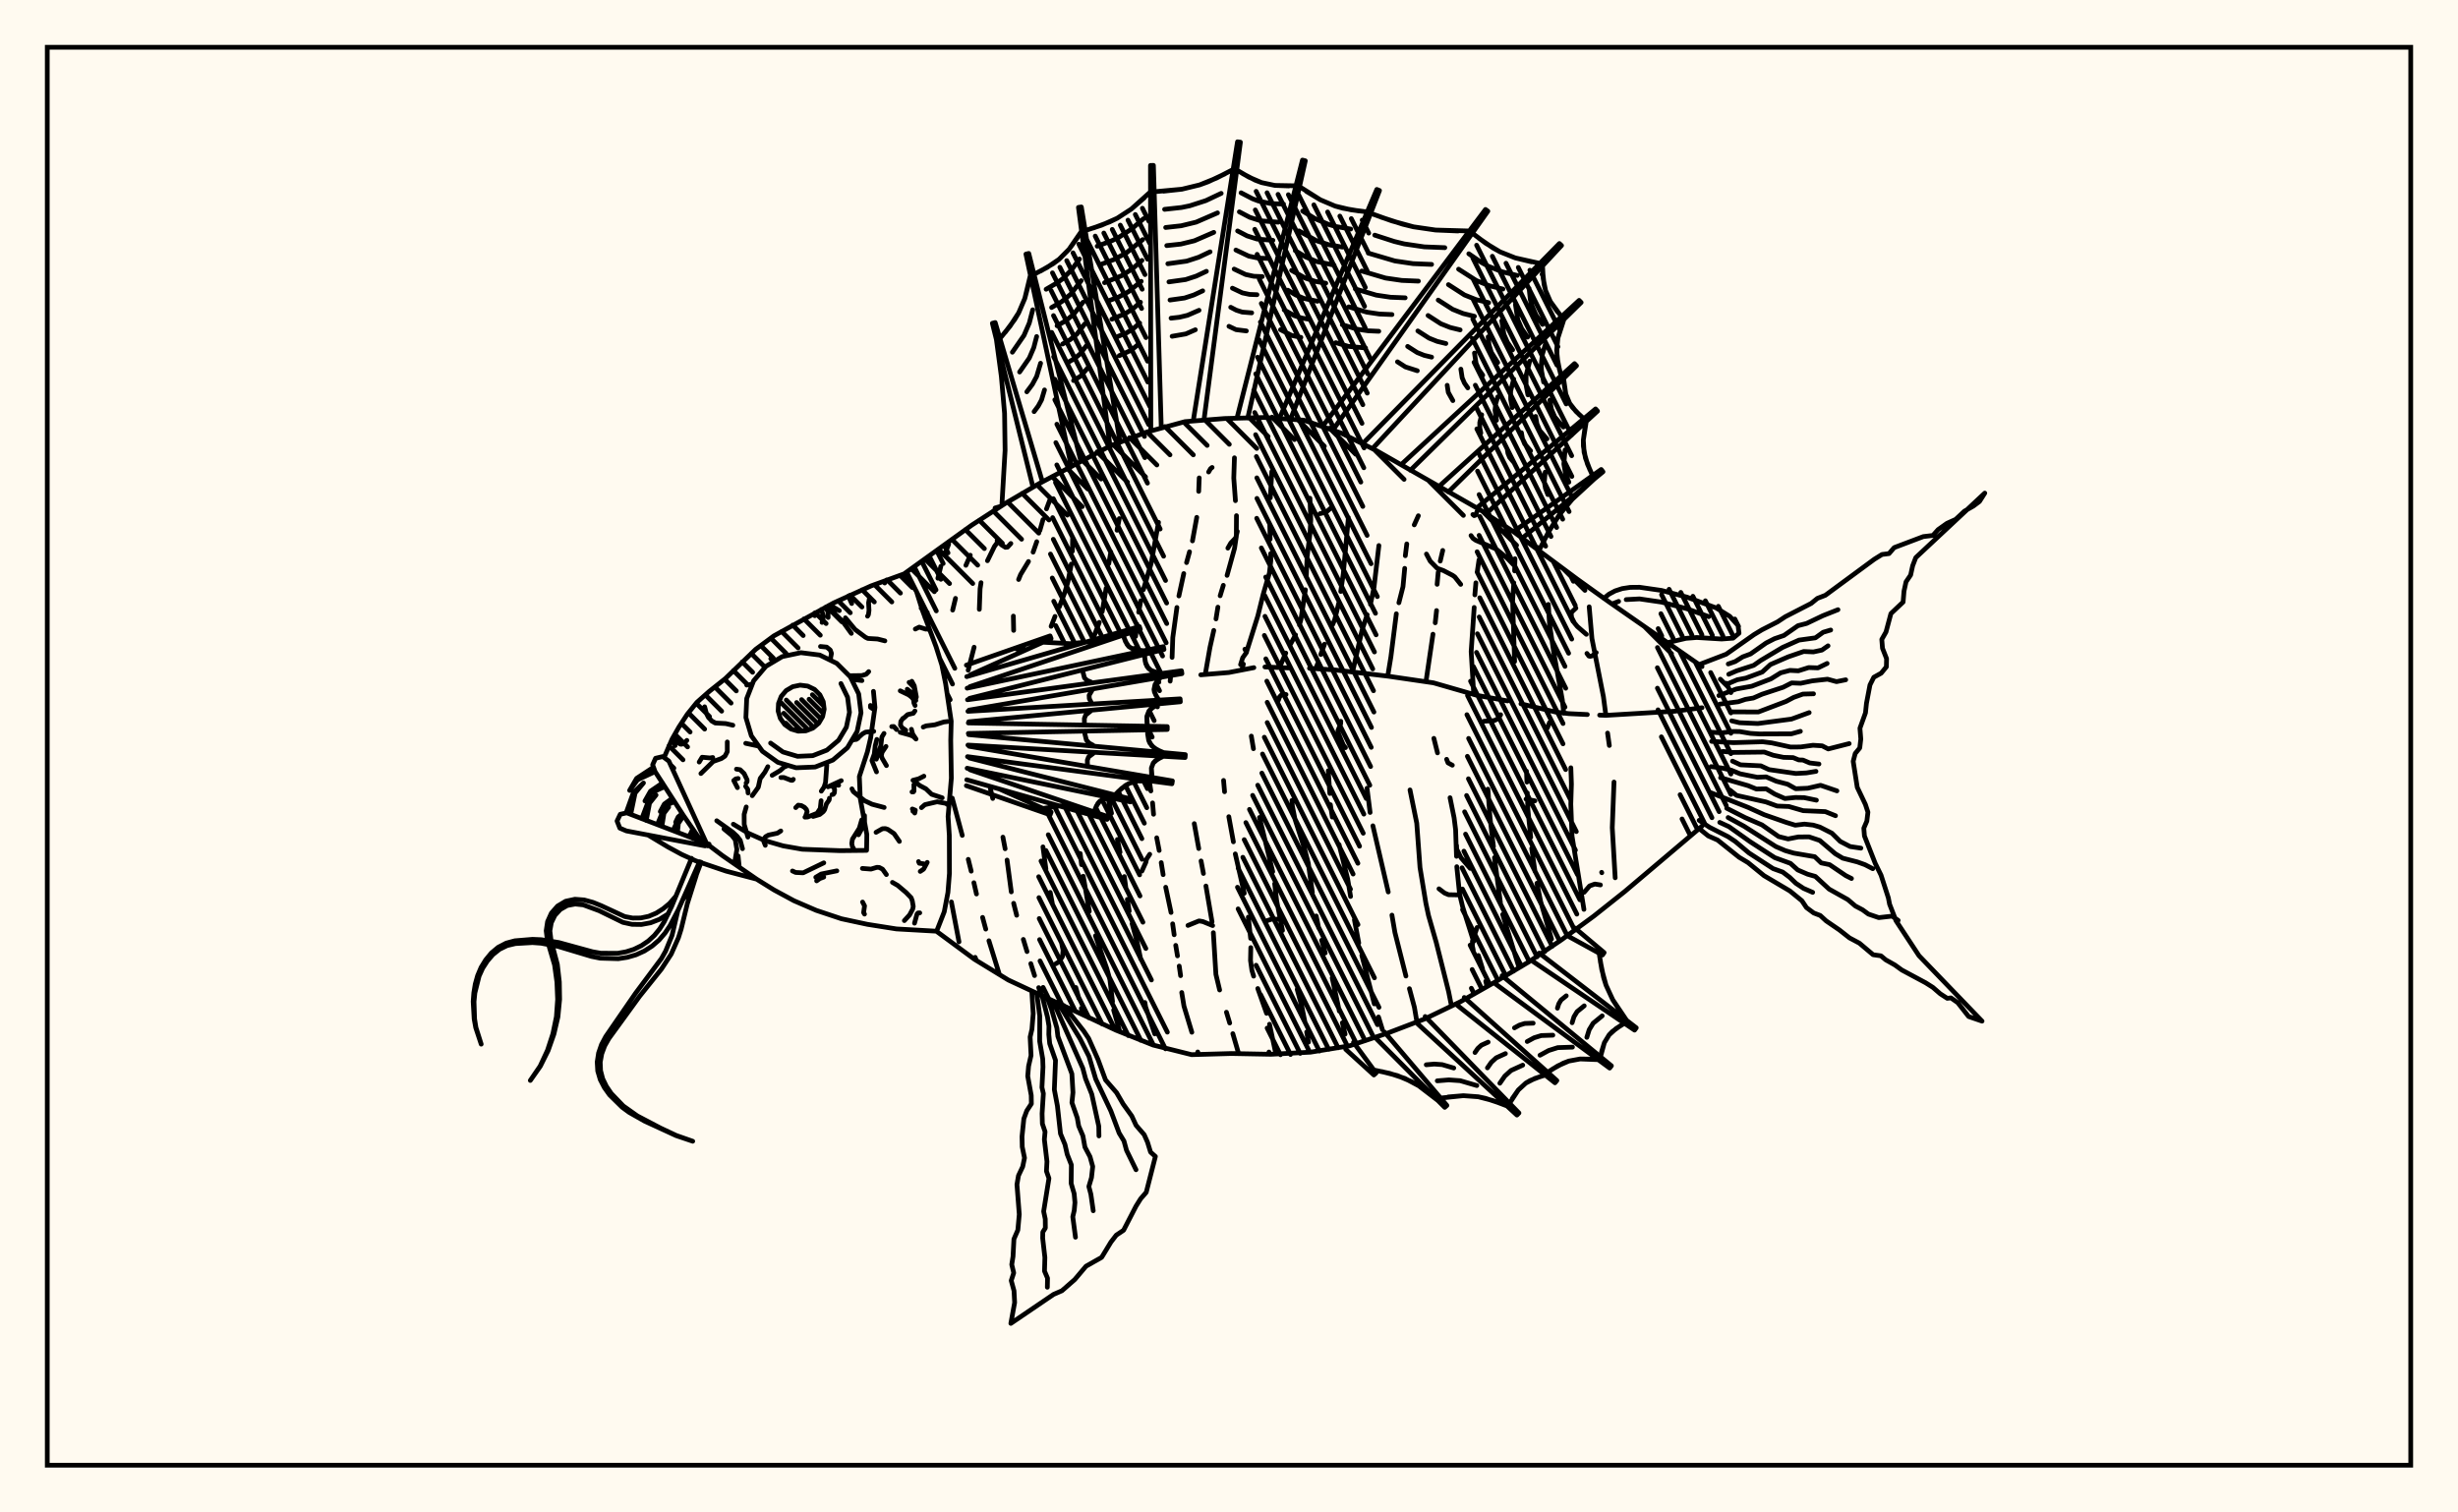 <svg xmlns="http://www.w3.org/2000/svg" width="520" height="320"><rect x="0" y="0" width="520" height="320" fill="floralwhite"/><rect x="10" y="10" width="500" height="300" stroke="black" stroke-width="1" fill="none"/><path stroke="black" stroke-width="1" fill="none" stroke-linecap="round" stroke-linejoin="round" d="
M 191.4 121.32 205.61 111.09 212.66 106.52 219.9 102.28 234.74 94.42 242.58 91.42 250.68 89.21 259.05 88.55 267.45 88.33 275.82 88.9 283.76 91.64 291.27 95.39 313.14 107.88 320.17 112.48 333.64 122.51 340.46 127.4 360.07 141.04 
M 360.07 174.79 343.73 188.62 337.16 193.84 330.39 198.81 323.43 203.51 316.22 207.81 308.92 211.96 301.36 215.6 293.51 218.6 285.55 221.26 277.26 222.61 268.88 223.06 260.49 222.9 252.09 223.14 243.95 221.11 236.15 217.99 213.32 207.35 206.16 202.97 198.15 197.06 
M 244.64 144.36 245.17 144.34 
M 254.03 142.78 259.95 142.29 265.26 141.26 
M 267.6 141.11 272.58 141.32 
M 277.03 141.39 282.56 141.76 293.68 143.07 303.25 144.47 312.42 147.11 318.94 148.3 
M 321.76 148.91 329.22 150.68 331.9 150.99 335.81 151.18 
M 338.41 151.3 339.72 151.35 354.33 150.48 360.07 149.74 
M 200.69 115.15 199.81 117.43 
M 199.04 119.82 198.41 122.35 
M 196.17 129.57 195.68 130.67 
M 201.27 190.83 202.88 199.27 
M 205.27 117.47 204.34 119.61 
M 202.14 126.6 201.54 129.08 
M 201.45 168.86 203.57 176.75 
M 204.84 181.82 205.46 184.32 
M 206.03 186.76 206.58 189.15 
M 207.87 194.1 208.54 196.58 
M 209.21 199.04 211.43 206.19 
M 211.02 114.74 210.38 115.61 208.9 118.64 
M 207.54 123.28 207.34 124.57 207.18 128.92 
M 206.08 136.93 204.82 141.8 
M 209.53 166.93 210.02 168.94 
M 212.17 177.12 212.64 179.58 
M 213.05 181.97 213.94 188.7 
M 214.44 191.12 215.08 193.65 
M 216.49 198.76 217.27 201.33 
M 218.07 203.88 218.87 206.41 
M 219.74 208.96 220.38 210.72 
M 222.21 105.48 221.39 107.67 
M 220.65 109.94 219.98 112.27 
M 219.33 114.61 218.56 116.82 
M 217.58 118.8 215.91 121.56 215.49 122.61 
M 214.38 130.35 214.44 133.38 
M 220.64 179.18 221.27 183.88 
M 222.18 188.81 222.65 191.27 
M 227.59 208.93 228.23 211.21 
M 228.76 213.33 229.07 214.7 
M 226.92 113.74 226.87 116.63 
M 226.64 119.34 225.94 123.02 225.29 125.27 224.1 128.42 
M 223.19 130.42 222.37 132.52 
M 228.52 180.58 228.81 182.95 
M 229.17 185.39 230.45 192.81 
M 231.75 197.99 234.15 204.93 234.81 207.3 235.36 211.92 
M 235.6 213.72 236.9 218.29 
M 236.79 109.72 236.31 112.19 
M 235 116.76 234.57 119.25 
M 234 124.47 233.18 129.41 
M 232.56 131.68 231.36 134.82 230.88 135.67 
M 234.51 169.27 235.15 172.07 
M 236.39 177.61 236.95 180.31 
M 237.86 185.46 238.18 187.88 
M 238.49 190.29 238.89 192.77 
M 239.5 195.41 240.58 199.41 241.31 202.9 
M 242.2 212.1 242.36 213.04 244.29 218.75 
M 245.09 110.51 243.53 119.21 241.88 124.78 
M 241.33 127.11 240.89 129.53 
M 240.52 132.04 240.24 134.64 
M 239.89 137.19 239.85 137.42 
M 243.15 165.23 243.47 167.35 
M 243.83 169.88 244.04 172.28 
M 244.71 177.26 245.23 179.94 
M 245.66 182.51 246.07 185.06 
M 246.61 187.72 247.74 193.06 
M 248.08 195.46 248.4 197.77 
M 248.73 200.02 249.1 202.24 
M 249.47 204.4 249.76 206.43 
M 250 209.99 250.47 212.86 252.14 218.4 
M 253.39 222.57 253.56 223.1 
M 253.7 101.11 253.59 103.96 
M 253.18 109.46 252.27 114.44 
M 251.65 116.75 251.02 119.03 
M 250.43 121.35 249.4 126.09 
M 248.98 128.53 248.11 134.88 247.96 139.09 
M 247.74 142.32 247.55 144.12 
M 252.65 174.26 253.6 179.53 
M 254.09 182.16 254.59 184.81 
M 255.12 187.46 256.41 195.04 
M 256.69 197.33 257.23 206.15 258.02 209.46 
M 259.46 214.16 260.15 216.45 
M 260.81 218.7 262.04 222.93 
M 261.15 96.86 261.01 101.15 261.36 105.93 
M 261.58 109.1 261.55 113.48 261.17 116.02 259.59 121.74 
M 258.8 123.84 258.13 126.05 
M 257.65 128.46 257.25 130.95 
M 256.78 133.38 255.98 136.95 254.98 142.65 
M 258.85 165.12 259.06 167.51 
M 259.96 172.79 260.93 178.11 
M 261.33 180.67 263.23 189 
M 264.08 194.04 264.58 198.54 
M 264.61 200.49 264.55 203.21 264.84 205.29 265.21 206.53 
M 266.09 209.15 267.95 214.4 
M 268.57 216.7 269.92 223.01 
M 269.06 99.77 268.74 105.33 
M 268.63 111.08 268.7 114.09 
M 268.82 117.12 268.85 118.61 268.55 121.22 267.24 125.71 266.09 130.35 263.64 138.14 
M 263.04 140.5 262.74 141.69 
M 264.72 155.74 265.17 158.41 
M 266.45 172.95 269.25 184.42 
M 269.66 186.97 270.08 190.56 271.32 196.87 
M 274.43 209.33 275.41 212.97 276.06 216.24 
M 276.43 218.35 276.82 220.49 
M 277.12 105.41 277.3 109.95 277.15 112.71 276.52 117.9 276.35 122.08 
M 276.16 124.78 275.22 131.08 274.9 132.23 
M 274.08 134.33 273.04 136.24 
M 272.01 138.17 270.72 141.15 
M 273.32 169.35 273.41 170.54 273.95 173.3 276.03 179.75 276.78 182.66 277.64 188.84 
M 278.45 193.8 278.97 196.33 
M 279.6 198.93 280.36 201.63 
M 281.83 206.89 283.34 213.93 
M 283.98 216.4 284.56 218.8 
M 285.26 109.5 284.18 121.37 283.64 125.14 
M 283.22 127.6 282.36 131.09 281.94 132.13 
M 280.21 136.29 279.42 138.47 
M 278.73 140.48 278.41 141.38 
M 281 163.07 281.33 167.89 
M 281.45 170.25 281.86 172.88 
M 283.29 178.7 285.09 185.89 285.72 189.67 
M 286.53 194.6 287.45 199.51 
M 288.1 202.12 290.74 212.4 
M 291.63 215.17 292.46 217.87 
M 291.71 115.42 290.67 124.32 289.92 127.87 
M 289.23 130.06 288.14 133.35 286.14 142.21 
M 289.2 166.77 289.85 171.9 
M 290.44 174.72 293.69 188.72 
M 294.47 193.62 295.1 197.29 297.43 206.51 
M 298.17 209.18 299.22 213.1 299.75 216.22 
M 300.06 109.12 299.19 111.05 
M 297.61 115.08 297.3 117.58 
M 297.17 120.25 296.81 124.12 295.94 127.53 
M 295.4 129.86 294.25 138.97 293.58 143.06 
M 298.29 167.13 299.72 174.17 300.41 183.58 301.65 191.1 302.21 193.71 303.83 199.35 306.46 209.81 307.07 212.86 
M 305.22 116.46 304.69 118.71 
M 304.26 121.08 304.03 123.63 
M 303.91 129.18 303.63 131.77 
M 303.15 134.18 301.67 144.23 
M 303.34 156.22 304.11 159.29 
M 306.76 168.78 307.62 173.01 307.94 175.55 308.13 181.18 
M 308.19 183.37 308.78 189.18 309.43 191.87 311.75 199.19 
M 312.76 202.16 313.64 204.99 
M 314.32 207.6 314.59 208.74 
M 312.89 118.46 312.54 120.86 
M 312.23 123.31 312.01 125.86 
M 311.87 128.52 311.23 137.86 311.78 146.94 
M 314.77 166.96 315.21 172.95 315.94 179.1 
M 316.16 181.45 317.42 190.98 
M 317.9 193.48 321.28 204.47 
M 320.5 118.21 320.42 120.79 
M 320.25 123.3 320 127.11 320.42 139.97 
M 322.93 163.15 323.03 165.47 
M 323.11 167.76 323.22 171.16 323.83 177.16 
M 324.04 179.5 324.73 184.38 
M 325.14 186.87 325.93 190.74 328.23 198.68 
M 327.56 127.88 327.81 132.05 328.74 138.26 330.51 148.04 330.82 150.91 
M 332.32 162.44 332.44 165.89 332.31 170.14 332.57 176.9 335.09 192.4 
M 336.2 128.39 336.78 135.1 339.21 147.4 339.73 151.35 
M 340.09 155.1 340.46 157.73 
M 341.45 165.46 341.08 175.11 341.7 185.72 
M 311.59 108.86 311.87 109.1 312.19 108.98 312.46 108.24 
M 304.42 188.05 305.61 188.95 306.45 189.3 308.46 189.34 
M 327.33 154.06 327.82 152.85 
M 270.45 148.16 270.71 147.42 271.11 147.01 271.51 146.85 272.07 146.94 
M 309.02 123.64 307.77 122.06 307.31 121.73 305.37 120.72 304.05 120.24 302.57 118.73 301.77 117.22 
M 311.67 201.01 311.49 200.16 311.5 199.11 312.49 196.23 
M 284.64 158.19 284.17 157.61 283.07 154.95 283.05 154.56 283.62 153.16 283.65 152.61 
M 338.83 184.56 338.87 184.65 
M 261.76 112.42 261.43 113.79 260.38 114.89 259.76 115.97 
M 270.24 194.48 269.05 194.47 268.03 194.8 
M 255.69 99.86 256.09 99.17 256.43 98.9 
M 256.54 195.83 254.49 194.99 253.67 194.84 251.32 195.8 
M 281.44 107.58 280.58 108.34 279.25 108.68 
M 206.55 203.21 206.3 202.55 
M 263.36 137.35 263.71 138.02 262.9 139.16 262.45 140.62 
M 243.23 180.74 242.55 181.79 242.41 182.45 241.57 184.31 
M 311.03 183.73 309.08 181.47 308.17 179.64 308.14 178.87 
M 307.25 161.9 306.33 161.4 306.04 160.65 
M 333.39 128.67 332.55 129.46 332.39 129.83 332.48 130.63 333.09 131.83 333.7 132.56 335.6 134.21 
M 338.58 187.23 337.39 187.04 336.29 187.44 335.13 188.79 
M 216.73 137.34 216.16 137.38 215.51 137.19 215.05 137.31 
M 322.84 169.08 324.72 169.44 
M 223.36 203.91 224.05 203.48 224.78 202.37 224.9 201.05 224.56 199.43 
M 313.94 152.6 316.1 152.46 316.96 152.04 317.47 151.21 
M 337.69 138.07 336.85 138.75 336.41 138.87 336.12 138.8 335.72 138.25 
M 320.23 119.53 318.71 117.97 316.5 116.15 312.22 114.32 311.62 113.91 311.2 113.31 
M 210.95 114.37 211.89 115.29 212.7 115.8 213.15 115.76 213.85 114.99 
M 210.51 107.48 211.57 107.17 
M 218.46 102.77 209.94 68.4 210.54 68.24 220.53 101.95 
M 226.56 98.31 217.04 53.76 217.64 53.62 228.64 97.5 
M 234.79 94.07 228.15 43.88 228.76 43.79 236.93 93.44 
M 243.46 90.79 243.39 35 244.01 34.99 245.67 90.45 
M 252.5 88.66 261.8 30 262.41 30.08 254.72 88.76 
M 261.75 88.22 275.54 33.87 276.14 34.02 263.97 88.46 
M 271.03 87.69 291.27 40.08 291.84 40.31 273.15 88.34 
M 280.09 89.81 314.26 44.32 314.76 44.68 282.03 90.91 
M 288.54 93.61 329.9 51.52 330.35 51.94 290.36 94.91 
M 296.62 98.12 334.07 63.55 334.5 63.99 298.37 99.51 
M 304.63 102.73 333.1 76.93 333.52 77.38 306.4 104.09 
M 312.7 107.24 337.55 86.52 337.96 86.98 314.4 108.69 
M 320.44 112.31 338.74 99.33 339.12 99.82 322.03 113.87 
M 325.2 115.8 325.85 116.7 
M 211.95 106.94 212.63 95.28 212.52 87.45 211.84 79.64 210.79 71.84 
M 211.54 71.63 213.69 68.99 215.5 66.19 216.8 63.15 217.99 58.21 
M 218.75 58.04 221.51 56.59 224.04 54.87 226.17 52.73 228.81 48.9 
M 229.58 48.78 233.06 47.64 236.34 46.18 239.34 44.23 243.4 40.58 
M 244.17 40.57 250.03 40.03 253.78 39.12 257.37 37.67 260.87 35.86 
M 261.64 35.97 264.22 37.48 266.89 38.63 269.71 39.23 274.16 39.31 
M 274.92 39.49 279.32 42.27 282.45 43.6 285.78 44.39 289.24 44.84 
M 289.96 45.13 294.46 46.74 299.03 47.99 303.7 48.67 310.84 48.87 
M 311.47 49.32 314.32 51.47 317.33 53.28 320.57 54.57 325.77 55.73 
M 326.33 56.26 326.47 58.93 326.97 61.46 327.99 63.8 330.33 67.01 
M 330.86 67.57 329.59 71.49 329.31 74.14 329.59 76.82 330.25 79.51 
M 330.78 80.08 331.26 83.39 332.08 85.35 333.41 87.05 335.07 88.59 
M 335.58 89.17 334.96 93.11 335.12 95.68 335.83 98.17 336.91 100.62 
M 337.38 101.24 332.62 105.63 329.89 108.91 327.61 112.53 325.62 116.39 
M 212.64 70.32 214.65 67.62 215.5 66.19 216.8 63.15 217.65 59.89 
M 214.17 74.52 216.63 70.96 217.75 68.35 218.48 65.54 
M 215.7 78.71 217.76 75.74 218.7 73.54 219.31 71.2 
M 217.23 82.9 218.4 81.33 219.31 79.64 220.14 76.85 
M 218.77 87.09 219.65 85.9 220.34 84.62 220.97 82.5 
M 220.15 57.34 222.82 55.78 224.04 54.87 226.17 52.73 227.98 50.22 
M 221.31 61.2 223.71 59.8 224.81 58.98 226.73 57.06 228.36 54.8 
M 222.47 65.06 224.61 63.82 226.48 62.28 228.73 59.38 
M 223.63 68.93 225.5 67.84 227.14 66.49 229.11 63.95 
M 224.79 72.79 226.4 71.86 227.8 70.71 229.49 68.53 
M 225.95 76.66 227.29 75.88 228.46 74.92 229.87 73.1 
M 227.12 80.52 228.67 79.54 230.25 77.68 
M 231.33 48.23 234.73 46.96 236.34 46.18 239.34 44.23 242.08 41.85 
M 232.11 52.09 235.21 50.93 236.68 50.22 239.41 48.44 241.92 46.27 
M 232.89 55.95 235.69 54.9 238.29 53.5 241.75 50.69 
M 233.67 59.81 237.36 58.3 239.57 56.86 241.59 55.1 
M 234.44 63.67 236.65 62.84 238.7 61.74 241.43 59.52 
M 235.22 67.53 238.04 66.37 239.73 65.28 241.27 63.94 
M 236 71.39 238.38 70.41 239.8 69.49 241.11 68.36 
M 236.78 75.25 239.32 74.1 240.94 72.77 
M 246.14 40.45 250.03 40.03 253.78 39.12 255.59 38.46 259.13 36.79 
M 246.37 44.29 249.95 43.9 251.7 43.54 255.09 42.45 258.35 40.91 
M 246.6 48.13 249.88 47.77 253.05 47 257.57 45.04 
M 246.83 51.96 249.81 51.64 252.68 50.94 256.78 49.16 
M 247.06 55.8 251.04 55.25 253.57 54.43 256 53.28 
M 247.29 59.64 250.82 59.15 253.06 58.42 255.22 57.4 
M 247.52 63.48 250.6 63.05 252.56 62.41 254.44 61.53 
M 247.74 67.32 249.51 67.12 251.22 66.71 253.66 65.65 
M 247.97 71.15 250.86 70.65 252.88 69.77 
M 262.92 36.75 265.54 38.12 266.89 38.63 269.71 39.23 272.66 39.34 
M 262.55 40.79 264.97 42.05 266.22 42.52 268.82 43.07 271.54 43.18 
M 262.19 44.82 264.4 45.98 266.72 46.72 270.42 47.01 
M 261.82 48.86 263.83 49.91 265.93 50.58 269.29 50.85 
M 261.46 52.9 264.19 54.19 266.14 54.6 268.17 54.68 
M 261.09 56.93 263.52 58.08 265.24 58.45 267.04 58.52 
M 260.72 60.97 262.84 61.97 264.35 62.29 265.92 62.35 
M 260.36 65.01 261.55 65.63 262.8 66.03 264.8 66.19 
M 259.99 69.04 261.49 69.75 263.67 70.02 
M 276.36 40.48 279.32 42.27 282.45 43.6 284.09 44.06 287.5 44.64 
M 275.58 44.66 278.28 46.3 281.14 47.51 282.64 47.93 285.75 48.46 
M 274.8 48.85 278.51 50.93 281.18 51.8 283.99 52.28 
M 274.02 53.03 276.2 54.35 278.51 55.33 282.24 56.1 
M 273.24 57.21 276.16 58.85 278.27 59.54 280.48 59.92 
M 272.46 61.4 274.12 62.41 275.88 63.15 278.73 63.74 
M 271.68 65.58 273.81 66.78 275.35 67.28 276.97 67.56 
M 270.9 69.76 273.26 70.97 275.21 71.38 
M 292.21 45.96 296.73 47.43 299.03 47.99 303.7 48.67 308.45 48.87 
M 290.83 49.75 294.97 51.09 297.06 51.6 301.32 52.23 305.66 52.4 
M 289.46 53.55 295.09 55.21 298.94 55.78 302.86 55.94 
M 288.09 57.34 293.12 58.83 296.56 59.33 300.07 59.48 
M 286.72 61.13 291.15 62.44 294.18 62.89 297.27 63.01 
M 285.34 64.92 289.18 66.05 291.81 66.44 294.48 66.55 
M 283.97 68.71 287.21 69.67 289.43 69.99 291.69 70.09 
M 282.6 72.5 285.24 73.28 288.89 73.62 
M 312.89 50.42 315.8 52.43 317.33 53.28 320.57 54.57 324.01 55.4 
M 310.73 53.69 313.42 55.54 314.83 56.32 317.81 57.51 320.98 58.28 
M 308.57 56.95 312.33 59.36 315.06 60.45 317.96 61.16 
M 306.42 60.22 309.82 62.41 312.3 63.4 314.94 64.04 
M 304.26 63.49 307.32 65.45 309.55 66.34 311.92 66.92 
M 302.11 66.75 304.82 68.5 306.8 69.29 308.9 69.8 
M 299.95 70.02 302.32 71.54 304.04 72.23 305.88 72.68 
M 297.79 73.29 299.82 74.59 301.29 75.18 302.86 75.56 
M 295.64 76.55 297.32 77.63 299.84 78.44 
M 326.38 57.6 326.66 60.22 326.97 61.46 327.99 63.8 329.49 65.96 
M 323.49 61.02 323.75 63.4 324.03 64.54 324.96 66.67 326.33 68.64 
M 320.6 64.44 321.09 67.62 321.93 69.55 323.17 71.33 
M 317.71 67.85 318.15 70.7 318.9 72.42 320.01 74.02 
M 314.82 71.27 315.01 72.97 315.5 74.55 316.85 76.7 
M 311.93 74.69 312.27 76.86 312.84 78.17 313.68 79.39 
M 309.05 78.1 309.33 79.94 309.81 81.05 310.52 82.07 
M 306.16 81.52 306.39 83.02 307.36 84.76 
M 330.37 68.87 329.59 71.49 329.38 72.81 329.39 75.48 329.9 78.16 
M 326.99 72.65 326.3 74.96 326.05 77.3 326.12 78.48 326.57 80.85 
M 323.61 76.42 322.85 79.44 322.85 81.49 323.24 83.55 
M 320.23 80.2 319.58 82.76 319.59 84.49 319.92 86.24 
M 316.85 83.97 316.43 85.37 316.28 86.78 316.59 88.93 
M 313.46 87.75 313.05 89.39 313.05 90.5 313.27 91.62 
M 330.88 81.21 331.26 83.39 332.08 85.35 332.69 86.23 334.21 87.83 
M 327.88 84.65 328.2 86.53 328.91 88.21 330.74 90.35 
M 324.87 88.1 325.14 89.67 325.73 91.08 327.27 92.86 
M 321.86 91.54 322.08 92.8 322.56 93.94 323.8 95.38 
M 318.86 94.98 319.02 95.94 319.38 96.8 320.32 97.9 
M 335.31 90.49 334.96 93.11 334.97 94.4 335.41 96.93 336.35 99.4 
M 331.1 95.19 330.84 98.19 331.18 100.13 331.9 102.02 
M 326.89 99.89 326.71 101.98 326.95 103.32 327.45 104.64 
M 204.44 140.73 222.15 134.54 222.37 135.11 205.26 142.79 
M 204.52 143.16 241.04 132.57 241.23 133.16 205.18 145.28 
M 204.6 145.6 246.11 136.81 246.25 137.41 205.1 147.76 
M 204.68 148.05 249.95 141.92 250.04 142.53 205.02 150.24 
M 204.77 150.5 249.66 147.86 249.71 148.48 204.94 152.71 
M 204.85 152.96 246.94 153.73 246.94 154.34 204.85 155.18 
M 204.93 155.43 250.76 159.66 250.71 160.28 204.77 157.64 
M 205.02 157.9 248.03 165.22 247.93 165.83 204.68 160.09 
M 205.1 160.38 239.27 169.06 239.14 169.66 204.6 162.54 
M 205.18 162.86 234.38 172.78 234.2 173.37 204.52 164.98 
M 211.45 166.94 222.38 171.82 222.16 172.39 204.44 166.23 
M 220.66 135.88 226.38 136.18 230.12 135.83 233.78 134.91 237.39 133.63 
M 237.62 134.37 238.1 135.73 238.81 136.81 239.86 137.43 241.96 137.68 
M 242.13 138.44 242.25 139.85 242.65 141.02 243.5 141.84 245.42 142.53 
M 245.54 143.3 244.35 144.83 244.13 145.89 244.47 146.99 245.17 148.13 
M 245.23 148.9 243.98 149.59 243.05 150.45 242.62 151.57 242.73 153.65 
M 242.73 154.42 243.01 156.65 243.66 157.8 244.77 158.63 246.18 159.24 
M 246.12 160.01 244.89 160.63 243.98 161.43 243.58 162.5 243.73 164.49 
M 243.61 165.26 240.65 165.24 238.87 165.75 237.3 166.8 235.86 168.19 
M 235.68 168.94 233.68 169.01 232.66 169.52 231.96 170.5 231.46 171.79 
M 231.23 172.53 228.99 171.42 226.7 170.67 224.34 170.49 220.67 171.05 
M 237.85 135.07 238.42 136.32 238.81 136.81 239.86 137.43 241.22 137.65 
M 242.17 139.16 242.4 140.47 243.02 141.47 243.5 141.84 244.73 142.34 
M 229.11 142.22 229.42 143.43 229.97 143.96 230.77 144.29 
M 245.08 143.8 244.35 144.83 244.13 145.89 244.23 146.44 244.79 147.56 
M 231 146.1 230.41 147.11 230.45 147.82 230.81 148.54 
M 244.58 149.23 243.46 149.99 243.05 150.45 242.62 151.57 242.64 152.92 
M 230.68 150.49 229.68 151.28 229.4 152.01 229.41 152.89 
M 242.77 155.2 243.01 156.65 243.28 157.27 244.16 158.25 245.45 158.95 
M 229.5 155.24 229.83 156.58 230.4 157.22 231.24 157.67 
M 245.48 160.31 244.38 161 243.98 161.43 243.58 162.5 243.62 163.8 
M 231.26 159.42 230.29 160.15 230.03 160.84 230.05 161.68 
M 242.6 165.19 240.65 165.24 238.87 165.75 238.06 166.21 236.57 167.47 
M 234.98 168.91 233.68 169.01 232.66 169.52 232.27 169.96 231.69 171.13 
M 225.02 212.73 229.26 218.13 230.3 219.69 232.29 224.17 233.88 228.49 236.22 231.19 237.61 233.59 239.43 236.12 240.34 238.09 242.06 240.08 242.76 241.66 243.41 243.77 244.43 244.68 242.49 252.27 241.3 253.64 240.32 255.21 237.7 260.29 236.15 261.33 235.02 262.8 233.06 266.03 229.74 267.91 227.37 270.72 224.66 273.09 222.89 273.86 213.85 280 214.65 275.6 214.52 273.11 213.93 270.94 214.46 269.31 214.04 267.55 214.31 265.83 214.5 262.16 215.33 260.25 215.63 256.93 215.14 250.62 215.46 248.74 216.36 246.83 216.74 244.99 216.26 242.65 216.21 240.47 216.6 236.69 217.22 235.01 218.19 233.53 218.16 231.75 217.42 227.68 217.6 225.58 218.12 223.3 217.93 219.4 218.31 217.75 218.58 214.46 218.29 209.86 
M 223.88 212.25 228.46 219.72 230.38 223.52 231.81 228.31 235.01 235.06 236.76 239.73 237.78 241.41 238.32 243.38 240.33 247.49 
M 222.75 211.76 229.06 225.98 229.66 228.23 230.97 231.51 232.45 238.28 232.49 240.34 
M 221.62 211.28 222.46 213.56 223.59 217.52 223.8 219.28 226.76 227.19 226.99 231.14 226.77 233.29 227.9 236.52 228.2 238.23 229.09 240.32 229.52 242.7 230.6 244.74 231.17 246.81 230.91 249.15 230.35 251.04 230.78 252.68 231.28 256.17 
M 220.49 210.8 221.6 215.18 221.91 217.1 221.88 218.85 222.07 220.81 223.3 224.34 223.05 230.54 223.7 233.99 224.35 239.86 225.3 242.15 225.77 244.23 226.65 246.46 226.61 250.39 227.24 252.54 227.41 254.42 227.26 256.11 226.95 257.44 227.52 261.77 
M 219.35 210.31 219.96 214.93 219.95 220.33 220.59 224.03 220.65 225.75 220.43 230.07 220.73 231.37 220.46 235.61 220.52 237.76 221.09 239.45 220.94 241.08 221.49 245.75 221.38 247.79 221.91 249.31 220.79 256.31 221.13 257.92 221.15 259.82 220.61 260.68 220.58 261.94 221.05 266.05 220.97 268.93 221.61 270.43 221.57 272.35 
M 333.19 196.35 339.36 201.55 339.01 202.06 331.94 198.18 
M 325.64 201.65 346.16 217.46 345.8 217.95 324.35 203.45 
M 317.77 206.44 340.9 225.5 340.53 225.98 316.4 208.19 
M 309.77 211.04 329.36 228.62 328.96 229.09 308.34 212.73 
M 301.5 215.07 321.34 235.48 320.91 235.92 299.95 216.66 
M 292.9 218.36 306.1 233.88 305.64 234.29 291.27 219.86 
M 286.34 220.53 291.11 227.03 290.65 227.44 284.69 222.01 
M 338.3 201.67 338.86 205.13 339.76 208.44 341.19 211.54 344.11 215.88 
M 343.66 216.5 341.89 217.62 340.42 218.95 339.41 220.61 338.59 223.59 
M 338.11 224.2 334.29 224.05 331.87 224.5 329.59 225.5 327.4 226.86 
M 326.9 227.46 324.73 228.16 322.79 229.16 321.21 230.61 319.35 233.44 
M 318.81 233.99 315.79 232.84 312.72 232.05 309.58 231.82 304.78 232.32 
M 304.21 232.85 300.14 229.73 297.19 228.16 293.99 227.1 290.63 226.38 
M 338.56 203.41 339.25 206.81 339.76 208.44 341.19 211.54 343.07 214.46 
M 342.75 217.05 341.1 218.25 340.42 218.95 339.41 220.61 338.81 222.56 
M 338.95 214.93 337.03 216.5 336.2 217.87 335.7 219.48 
M 335.15 212.81 333.64 214.04 332.98 215.12 332.59 216.39 
M 331.35 210.69 330.24 211.59 329.77 212.38 329.48 213.31 
M 336.82 224.09 334.29 224.05 331.87 224.5 330.71 224.94 328.49 226.16 
M 332.66 221.55 329.56 221.65 327.63 222.26 325.79 223.26 
M 328.51 219.02 326.06 219.1 324.54 219.57 323.09 220.36 
M 324.35 216.48 322.57 216.54 321.45 216.89 320.39 217.47 
M 325.8 227.79 323.72 228.61 322.79 229.16 321.21 230.61 319.93 232.44 
M 322.14 225.36 319.66 226.49 318.35 227.68 317.3 229.19 
M 318.48 222.92 316.53 223.81 315.5 224.75 314.67 225.94 
M 314.82 220.49 313.39 221.14 312.64 221.82 312.04 222.69 
M 317.3 233.39 314.26 232.38 312.72 232.05 309.58 231.82 306.39 232.09 
M 312.43 229.68 308.91 228.65 306.51 228.48 304.06 228.68 
M 307.55 225.97 305.1 225.25 303.43 225.13 301.73 225.28 
M 302.88 231.75 300.14 229.73 298.7 228.88 295.62 227.57 292.32 226.72 
M 359.46 140.61 365.19 138.41 371.07 134.27 372.74 133.26 376.05 131.57 377.68 130.49 383.16 127.67 384.48 126.6 386.16 125.95 396.51 118.33 398.15 117.31 399.63 117.13 400.72 115.86 406.88 113.53 408.91 113.29 410.02 112.05 411.88 110.73 413.73 109.89 415.59 108.15 417.48 107.07 418.76 106.11 419.89 104.33 405.29 117.98 404.63 119.71 404.2 121.67 403.23 123.1 402.8 125.07 402.61 127.38 400.03 129.82 398.99 133.71 398.1 135.28 398.25 137.16 399.11 139.35 399.07 141.09 397.97 142.43 396.41 143.3 395.6 144.92 394.86 148.8 394.65 150.82 393.48 154.07 393.66 156.36 393.44 158.25 392.48 159.42 392.05 161.08 392.91 166.58 394.63 170.19 395.17 171.83 394.94 173.73 394.3 175.22 394.43 176.86 396.71 182.66 397.94 185.16 399.49 189.97 399.75 191.31 401.11 194.81 405.97 202.2 419.31 216.05 416.48 215.08 414.17 212.14 412.73 211.13 411.95 211.22 410.47 210.26 408.9 208.9 407.37 207.93 402.35 205.24 400.87 204.17 398.92 203.07 397.92 202.23 396.27 202 393.36 199.55 391.26 198.43 389.14 196.76 386.32 194.83 385.09 193.7 383.71 193.17 382.16 192.02 381.2 190.58 378.65 188.5 373.19 185.27 369.79 182.5 367.92 181.38 363.37 177.74 361.39 176.86 359.46 175.3 
M 365.62 140.48 367.09 139.97 368.67 138.98 370.34 138.36 373.63 136.04 375.41 135.13 377.4 134.45 380.37 132.38 382.19 131.91 385.65 130.26 388.83 129 
M 365.72 142.66 367.38 141.94 371.01 140.77 372.48 139.74 377.11 136.98 380.58 135.43 384.06 134.95 385.7 133.77 387.29 133.3 
M 365.48 144.69 367.53 143.82 369.35 143.47 372.81 142.19 374.54 140.6 378.3 138.97 381.58 137.84 383.63 137.93 385.44 137.54 386.73 136.64 
M 363.63 147.17 367.31 145.78 370.59 145.19 374.62 143.65 376.7 142.36 378.66 141.84 380.45 141.93 382.64 141.24 384.6 141.31 386.54 140.37 
M 363.86 148.97 367.74 148.47 369.24 147.97 370.94 147.68 372.77 146.88 377.23 145.41 379.03 144.49 380.93 144.57 383.38 144.06 386.62 143.7 388.52 144.22 390.47 143.83 
M 366.02 150.61 371.97 150.64 377.84 148.41 379.46 147.55 381.42 146.85 383.66 146.79 
M 366.34 152.51 367.99 152.91 371.88 153.08 378.99 152.14 382.74 150.77 
M 362.12 154.93 364.21 155.07 366.37 154.76 368.02 154.78 370.32 155.17 372.2 155.29 378.98 155.26 380.88 154.73 
M 362.1 156.86 366.72 157.13 372.89 156.94 374.81 157.18 378.81 158.06 380.92 158.04 383.55 157.68 385.48 157.8 386.77 158.46 391.2 157.33 
M 364.49 158.98 366.6 159.2 373.25 159.12 375.13 159.79 377.33 160.24 379.34 160.29 380.53 160.78 381.42 160.81 382.86 161.42 384.81 161.65 
M 366.52 161.04 368.21 161.82 372.51 162.03 374.24 162.83 379.92 163.65 382.16 163.53 384.18 163.2 
M 361.98 162.2 364.32 162.5 366.28 162.96 368.13 163.72 371.77 164.45 373.64 164.37 375.78 165.29 378.18 165.92 379.89 166.88 382.45 166.77 385.15 166.15 388.61 167.33 
M 364 164.54 369.8 166.22 371.57 166.94 373.64 166.9 375.46 168.01 377.6 168.95 379.83 168.73 381.67 168.76 384.27 169.3 
M 366.01 167.18 367.38 168.29 373.58 169.67 375.96 170.54 378.44 170.64 381.48 171.52 386.15 171.72 388.31 172.59 
M 361.88 167.7 369.86 170.84 373.22 172.37 377.86 173.99 379.79 174.59 381.74 174.36 383.59 174.57 385 174.99 387.54 176.28 389.3 178.02 391.4 179.11 393.68 179.45 
M 365.29 171 369.22 173 372.76 174.53 376.28 177 378.28 177.5 380.43 177.08 382.71 177.06 384.97 177.82 388.26 180.63 389.83 181.57 392.91 182.36 394.55 182.95 396.19 183.8 
M 365.59 172.97 368.96 174.81 375.7 179.12 377.7 179.98 379.48 180.5 383.92 181.26 385.28 182.57 387.06 182.94 390.48 185.26 391.69 185.87 
M 363.82 174 365.78 174.91 370.18 178.04 375.46 181.46 378.78 182.67 380.32 184.06 382.4 184.96 384.05 185.43 386.95 188.11 390.91 190.33 392.51 191.69 394.04 192.5 395.27 193.4 397.46 194.15 400.29 193.83 401.57 194.73 
M 359.46 173.56 361.65 175.03 365.58 177.02 367.1 178.03 370.02 180.48 375.11 183.78 377.14 184.51 378.62 185.63 379.91 186.87 381.53 187.95 383.48 188.8 
M 339.29 126.59 340.39 125.71 341.68 125.02 343.18 124.53 344.89 124.27 346.85 124.25 351.5 124.92 356.86 126.33 363.06 128.62 365.94 130.4 367.69 132.34 367.9 133.97 366.64 135.02 364.21 135.2 358.95 134.88 356.67 135.06 352.73 135.98 
M 341.37 127.65 342.43 127.24 
M 344.03 126.86 346.85 126.71 351.5 127.39 356.86 128.79 361.49 130.47 
M 140.49 160.27 142.17 156.4 143.64 153.81 145.4 151.12 147.42 148.61 150.06 146.27 153.45 143.57 159.86 137.39 163.71 134.54 176.33 127.58 184.26 123.97 191.4 121.37 193.88 125.12 195.1 129.03 198.02 136.81 199.25 140.71 200.05 144.66 201.23 152.59 201.13 156.62 201.26 164.65 200.57 172.74 200.83 176.74 200.86 184.77 200.54 188.82 199.76 192.91 198.15 197.02 189.65 196.54 183.51 195.57 178.01 194.39 172.7 192.62 167.96 190.57 163.76 188.3 160.05 186 152.86 181.04 149.49 178.49 
M 184.78 146.27 185.1 149.68 184.18 156.16 183.5 159.08 181.8 164.3 181.99 168.94 183.38 176.56 183.33 179.92 177.68 179.98 169.73 179.68 165.68 178.97 161.84 177.86 158.31 176.29 155.14 174.38 
M 148.46 178.13 144.56 172.5 138.59 163.26 138.07 161.81 138.69 160.43 140.22 160.07 141.5 161.03 149.51 178.52 
M 149.18 178.97 132.51 175.8 131.13 175.21 130.54 173.71 131.22 172.28 132.6 171.98 149.31 178.4 
M 161.29 158.95 158.95 155.68 157.8 151.82 157.97 147.8 159.43 144.05 162.03 140.98 165.49 138.92 169.43 138.09 173.42 138.59 177.04 140.36 179.89 143.2 181.66 146.82 182.15 150.81 181.33 154.75 179.27 158.21 176.2 160.81 172.45 162.28 168.42 162.44 164.56 161.29 161.29 158.95 
M 177.9 144.62 179.31 147.52 179.71 150.71 179.05 153.86 177.4 156.63 174.94 158.71 171.94 159.88 168.73 160.02 165.64 159.1 163.02 157.22 
M 166.02 153.3 165.08 151.99 164.62 150.45 164.69 148.84 165.27 147.34 166.31 146.11 167.7 145.29 169.27 144.96 170.87 145.16 172.32 145.86 173.45 147 174.16 148.45 174.36 150.05 174.03 151.62 173.21 153.01 171.98 154.05 170.48 154.63 168.87 154.7 167.33 154.24 166.02 153.3 
M 166.24 153 167.55 154.31 
M 165.81 150.9 169.58 154.67 
M 165.31 148.74 171 154.43 
M 166.34 148.11 172.14 153.91 
M 168.53 148.63 173.04 153.15 
M 169.58 148.02 173.71 152.16 
M 171.16 147.94 174.17 150.95 
M 171.86 146.98 174.28 149.4 
M 141.92 161.88 142.56 162.52 
M 141.51 157.78 144.49 160.76 
M 142.77 155.34 145.46 158.03 
M 144.15 153.03 146 154.88 
M 145.64 150.82 149.07 154.26 
M 147.29 148.78 150.1 151.6 
M 149.22 147.02 152.67 150.47 
M 151.23 145.34 154.66 148.76 
M 153.29 143.7 155.77 146.18 
M 155.16 141.87 157.9 144.61 
M 157.02 140.04 159.22 142.24 
M 158.93 138.26 161.79 141.12 
M 160.95 136.58 163.61 139.25 
M 163.07 135.01 166.3 138.24 
M 165.35 133.6 168.84 137.09 
M 167.7 132.25 169.92 134.47 
M 170.08 130.94 173.54 134.4 
M 172.47 129.63 174.77 131.93 
M 174.88 128.35 178.09 131.56 
M 177.33 127.11 179.88 129.65 
M 179.83 125.92 182.35 128.43 
M 182.39 124.78 184.97 127.36 
M 185 123.69 188.67 127.36 
M 187.67 122.67 190.49 125.49 
M 190.41 121.72 192.99 124.3 
M 155.04 153.44 153.52 153.09 151.29 152.97 150.51 152.51 
M 191.02 151.98 190.57 152.63 190.5 153.43 190.8 153.93 191.62 154.5 
M 181.62 176.62 182.91 174.22 182.89 172.54 
M 193.01 171.16 193.64 171.42 193.52 172.02 
M 184.15 149.25 184.15 149.64 184.71 150.01 
M 174.91 161.87 174.64 165.56 174.33 166.53 173.75 167.39 
M 193.14 171.66 193.53 171.77 193.51 172.02 
M 190.27 178.02 189.14 176.37 187.83 175.48 187.31 175.31 186.67 175.34 185.33 176.1 
M 192.9 144.14 193.42 145.1 193.86 147.45 
M 193.47 195.32 194 193.38 194.2 193.16 194.58 193.14 
M 157.76 157.27 160.51 157.86 
M 156.39 183.44 156.15 181.09 
M 190.45 146.16 192.26 147.03 192.97 147.6 193.29 148.09 193.34 148.73 193.59 149.27 
M 192.81 154.3 193.09 155.32 193.79 156.36 
M 194.68 184.37 195.39 183.89 196.16 182.46 
M 192.94 167.55 193.25 167.54 193.36 167.38 193.34 166 
M 191.32 194.78 192.43 193.57 193.08 192.35 193.2 191.78 193 190.61 192.76 189.94 191.66 188.81 189.92 187.34 188.8 186.69 
M 174.27 185.57 173.44 185.88 172.76 186.37 
M 167.83 164.89 167.65 165.09 167.37 165.1 165.83 164.5 165.2 164.51 
M 158.26 167.78 158.19 167 157.74 166.36 
M 187.16 123.35 187.5 122.74 
M 185.39 160.63 186.35 157.76 186.56 155.93 187.02 155.18 
M 183.78 142.1 183.24 142.66 182.33 142.93 179.65 142.97 
M 174.28 182.56 169.91 184.67 168.32 184.59 167.65 184.28 
M 163.06 139.36 163.65 140.01 
M 172.37 130.27 172.34 129.7 
M 151.4 152.97 150.63 152.58 149.89 151.82 149.44 150.95 149.07 149.54 
M 192.32 144.37 193.34 145.39 193.85 147.53 
M 176.01 168.13 176.3 168.05 176.52 167.75 176.57 166.98 176.25 166.41 175.69 166.29 
M 183.98 126.35 183.75 127.53 183.84 129.14 183.72 130.05 183.53 130.37 
M 175.2 130.65 175.15 129.4 174.65 128.47 
M 196.6 133.22 196.08 133.08 
M 180.61 179.6 180.32 179.1 180.19 178.45 180.34 177.54 181.79 175.23 182.3 173.47 
M 157.97 144.95 159.16 144.75 
M 199.33 168.8 197.09 168.05 195.89 166.9 194.56 166.19 193.81 165.58 
M 181.14 156.45 182.47 155.27 183.12 154.9 184.85 154.74 
M 187.05 170.84 184.49 170.16 182.9 169.41 180.53 167.5 180.23 166.9 
M 200.77 170.45 200.09 169.97 198.25 169.64 195.66 170.25 194.94 170.88 
M 181.92 142.96 179.64 142.96 
M 157.08 179.57 156.6 177.79 155.94 176.94 155 176.06 151.63 173.65 
M 187.2 135.59 185.66 135.2 183.6 135.08 183.09 134.83 180.88 133.17 178.85 130.72 
M 188.65 153.73 189.08 153.71 189.69 154.37 
M 175.47 168.88 175.41 169.26 174.83 170.09 174.45 171.32 174.17 171.72 173.41 172.33 172.02 172.74 
M 200.47 152.66 199.68 152.75 197.78 153.35 195.91 153.58 195.31 153.83 
M 187.52 185.04 186.71 183.9 186.01 183.53 185.5 183.51 184.26 183.88 182.44 183.74 
M 173.58 136.78 174.89 136.91 175.65 137.53 175.9 138.24 175.63 139.66 
M 180.18 127.69 179.47 126.09 
M 177.04 184.25 173.73 184.92 172.58 185.61 
M 166.73 161.94 165.86 162.3 165.08 163.01 163.35 164.04 
M 182.35 144 180.13 143.71 
M 173.71 169.41 173.53 171.05 172.86 172.07 170.85 172.86 170.29 172.89 
M 168.34 170.87 168.86 170.35 169.53 170.44 170.19 170.81 170.61 171.27 170.75 171.75 170.48 172.51 
M 182.89 193.4 182.7 193.08 182.9 191.66 182.48 190.85 
M 193.56 150.42 193.22 150.91 192.01 151.19 191.18 151.94 
M 145.31 156.65 144.68 157.31 144.12 157.48 143.82 157.4 143.39 156.97 142.82 155.25 
M 194.32 182.29 194.49 182.65 195.42 182.76 
M 180.23 156.59 181.21 156.42 181.59 156.13 
M 162.44 162.21 161.81 163.39 160.84 164.67 160.43 166.53 159.69 167.6 
M 148.28 163.66 150.88 161.11 152.61 160.49 153.37 159.98 153.86 159.03 153.86 156.98 
M 158.22 177.11 157.44 174.42 157.43 172.29 157.87 170.73 
M 187.53 161.98 186.62 160.42 186.45 159.87 186.61 159.16 187.44 157.93 
M 180.1 134.01 178.25 131.45 176.74 129.99 176.01 128.79 175.27 128.14 
M 177.43 166.14 176.47 166.08 175.23 166.43 
M 155.38 182.76 155.89 179.72 155.55 177.67 154.81 176.74 153.16 175.39 
M 147.92 161.23 148.54 160.21 150.19 160.37 150.79 160.27 
M 156.01 166.65 155.23 165.14 155.64 164.8 156.16 164.71 
M 161.33 164.08 160.81 164.75 160.4 166.6 159.14 168.35 
M 194.87 128.67 194.95 128.54 
M 195.84 133.11 194.47 132.68 193.64 133.09 
M 191.93 145.82 193.3 146.94 193.67 147.65 193.75 148.21 
M 155.8 162.73 156.57 162.85 157.42 163.67 158.06 165 158.05 165.39 157.84 165.68 
M 161.9 178.85 161.47 177.76 161.95 177.03 162.58 176.68 164.47 176.28 165.18 175.81 
M 185.43 163.31 184.46 160.93 184.96 159.53 185.15 157.8 185.5 156.44 
M 177.56 129.2 175.55 127.99 
M 173.91 131.69 174.22 130.47 173.77 128.94 
M 177.97 165.17 175.17 166.47 
M 190.44 154.94 192.59 155.54 193.23 155.83 193.78 156.36 
M 195.45 164.22 194.35 164.78 193.14 165.09 
M 142.82 157.76 142.29 156.18 
M 148 182.32 143.5 192.47 141.76 195.82 140.69 197.42 139.43 198.89 137.96 200.16 136.32 201.21 134.56 202.01 132.7 202.55 130.8 202.84 126.99 202.73 125.13 202.36 118.04 200.23 114.47 199.56 112.65 199.43 109.03 199.64 107.28 200.06 105.67 200.85 104.27 201.97 103.09 203.34 102.1 204.87 101.35 206.53 100.46 210.08 100.28 211.91 100.4 215.58 100.69 217.41 101.8 220.92 100.64 217.42 100.31 215.6 100.1 211.9 100.24 210.05 100.54 208.21 101.04 206.42 101.77 204.69 102.75 203.09 103.94 201.64 105.4 200.42 107.09 199.54 108.92 199.05 112.66 198.74 114.54 198.82 118.23 199.42 125.35 201.37 127.12 201.68 130.69 201.69 132.43 201.38 134.11 200.85 135.69 200.08 137.14 199.1 138.43 197.92 139.54 196.56 140.49 195.07 142.07 191.82 146.3 181.6 
M 148.33 182.42 146.99 185.95 145.2 189.32 144.43 190.38 
M 141.37 193.35 139.49 194.52 137.64 195.24 135.7 195.6 133.71 195.57 131.78 195.15 126.73 192.68 123.4 191.45 121.68 191.27 120.02 191.58 118.54 192.42 117.38 193.68 116.63 195.23 116.33 196.95 116.59 199.1 
M 116.83 199.96 117.91 204.05 118.33 207.75 118.39 211.46 118.03 215.16 117.19 218.77 115.96 222.27 114.31 225.58 112.19 228.6 114.27 225.56 115.83 222.21 116.97 218.71 117.71 215.11 117.97 211.45 117.82 207.79 117.32 204.16 116.04 199.8 
M 115.8 198.99 115.55 196.92 115.84 194.99 116.65 193.19 117.96 191.7 119.67 190.68 121.63 190.26 123.59 190.41 125.45 190.92 127.21 191.63 132.16 193.92 133.85 194.24 135.56 194.22 137.23 193.87 138.82 193.2 140.29 192.27 141.63 191.16 142.99 189.6 
M 147.3 185.2 145.41 191.2 144.1 196.58 143.53 198.39 142 201.86 139.93 205.03 135.3 210.8 128.81 219.73 127.92 221.3 127.3 222.97 126.98 224.73 127.05 226.51 127.5 228.23 128.29 229.85 129.31 231.35 131.84 233.98 134.83 236.1 139.73 238.67 143.07 240.24 146.55 241.46 143.05 240.28 136.34 237.19 133.11 235.36 131.61 234.26 128.95 231.64 127.86 230.11 126.99 228.43 126.45 226.6 126.34 224.69 126.63 222.8 127.25 221 128.14 219.32 134.44 210.17 139.93 202.8 140.81 201.24 142.17 197.92 143.4 192.68 
M 149.49 178.54 149.73 178.97 
M 146.57 175.37 146.18 176.19 146.87 175.83 
M 144.33 172.14 143.47 172.84 142.94 173.95 143.66 173.16 144.75 172.78 
M 142.21 168.91 140.54 170.12 139.69 171.71 140.72 170.44 142.7 169.62 
M 140.17 165.66 137.61 167.4 136.44 169.47 137.79 167.72 140.63 166.44 
M 138.26 162.33 134.68 164.68 133.2 167.23 134.86 165 138.59 163.25 
M 149.31 178.4 150.02 178.6 
M 145.66 177.01 146.2 176.25 146.77 175.88 146.56 176.35 146.62 177.42 
M 142.39 175.69 143.15 174.11 144.11 173.33 143.51 174.21 143.32 176.06 
M 139.07 174.47 140.1 171.97 141.45 170.77 140.46 172.07 140.02 174.82 
M 135.77 173.22 137.05 169.83 138.79 168.21 137.41 169.93 136.71 173.6 
M 132.45 172.01 134 167.69 136.13 165.66 134.36 167.79 133.43 172.27 
M 137.05 176.64 141.29 179.19 144.22 180.78 147.26 182.16 153.61 184.31 160.05 186 
M 192.8 120.32 197.67 125.19 
M 195.67 118.26 200.88 123.47 
M 198.54 116.2 205.79 123.46 
M 201.38 114.12 206.84 119.58 
M 204.23 112.05 208.25 116.07 
M 207.17 110.06 212.06 114.95 
M 210.14 108.11 216.12 114.09 
M 213.17 106.21 219.76 112.8 
M 216.25 104.37 221.91 110.02 
M 219.37 102.56 225.8 108.99 
M 222.58 100.84 228.94 107.2 
M 225.77 99.11 230.11 103.45 
M 228.92 97.34 232.94 101.35 
M 232.1 95.59 238.53 102.02 
M 235.51 94.07 242.34 100.9 
M 238.96 92.6 244.74 98.38 
M 242.67 91.39 247.52 96.24 
M 246.46 90.25 252.45 96.24 
M 250.41 89.28 255.38 94.24 
M 254.82 88.76 260.07 94.01 
M 259.53 88.54 265.87 94.88 
M 264.36 88.45 268.27 92.36 
M 269.09 88.25 273.85 93.01 
M 274.36 88.59 280.17 94.41 
M 281.28 90.59 286.8 96.11 
M 290.7 95.09 297.04 101.42 
M 302.31 101.77 309.59 109.05 
M 313.72 108.25 320.84 115.37 
M 330.82 120.43 335.3 124.91 
M 347.87 132.55 353.62 138.3 
M 363.94 143.7 365.64 145.4 
M 220.67 208.91 221.92 211.41 
M 220.02 203.31 224.66 212.58 
M 219.93 198.8 227.5 213.95 
M 219.85 194.34 230.36 215.35 
M 219.79 189.92 233.17 216.67 
M 200.39 146.8 201.02 148.05 
M 219.74 185.49 235.94 217.9 
M 198.82 139.34 201.51 144.73 
M 220.23 182.17 238.7 219.11 
M 191.81 121.03 193.8 125 
M 193.91 125.22 202 141.4 
M 221.27 179.95 241.36 220.13 
M 193.4 119.89 198.08 129.25 
M 221.76 176.61 244.03 221.14 
M 194.99 118.75 198.02 124.81 
M 221.69 172.17 246.56 221.91 
M 196.57 117.61 199.05 122.57 
M 223.07 170.61 246.96 218.38 
M 198.16 116.48 199.54 119.23 
M 225.17 170.5 243.59 207.34 
M 199.74 115.32 200.56 116.98 
M 227.52 170.89 242.41 200.68 
M 230.24 172.01 241.79 195.12 
M 231.81 170.85 241.17 189.56 
M 233.14 169.2 241.09 185.1 
M 235.15 168.92 241.6 181.81 
M 236.58 167.46 241.57 177.44 
M 238.1 166.19 242.09 174.17 
M 223.34 132.36 225.24 136.17 
M 239.86 165.4 242.61 170.9 
M 268.45 222.58 268.68 223.05 
M 222.92 127.21 227.38 136.13 
M 241.9 165.18 242.74 166.86 
M 268.07 217.52 270.89 223.16 
M 222.61 122.29 229.43 135.92 
M 266.67 210.4 273.02 223.11 
M 222.23 117.22 231.4 135.55 
M 265.73 204.22 275.06 222.87 
M 222.83 114.1 233.3 135.05 
M 242.73 153.91 243.75 155.95 
M 261.93 192.3 277.09 222.63 
M 222.69 109.52 235.15 134.44 
M 243.12 150.37 244.17 152.47 
M 261.79 187.72 279.12 222.38 
M 222.84 105.51 236.98 133.78 
M 244.68 149.18 244.87 149.56 
M 261.94 183.7 281.1 222.03 
M 223.29 102.09 241.06 137.63 
M 242.32 140.16 242.92 141.36 
M 244.52 144.56 245.31 146.14 
M 262.93 181.38 283.09 221.69 
M 223.57 98.36 245.6 142.41 
M 263.22 177.65 285.07 221.35 
M 223.37 93.65 245.95 138.8 
M 263.57 174.04 286.95 220.8 
M 223.58 89.75 246.71 136 
M 264.33 171.25 288.8 220.19 
M 223.15 84.58 246.83 131.93 
M 265 168.28 290.65 219.58 
M 223.13 80.23 246.81 127.59 
M 266.08 166.13 291.41 216.8 
M 222.9 75.46 246.58 122.82 
M 266.95 163.57 291.73 213.13 
M 222.49 70.33 246.17 117.68 
M 267.09 159.53 290.77 206.89 
M 222.87 66.77 245.44 111.93 
M 267.47 155.98 287.29 195.63 
M 222.37 61.48 242.75 102.22 
M 268.08 152.88 285.7 188.13 
M 222.65 57.73 242.2 96.83 
M 268.08 148.59 286.26 184.93 
M 224.22 56.55 242.12 92.34 
M 268 144.11 287.27 182.65 
M 225.67 55.14 243.01 89.83 
M 267.79 139.39 287.62 179.04 
M 227 53.5 243.25 85.99 
M 267.48 134.44 288.4 176.29 
M 228.24 51.66 242.83 80.84 
M 267.61 130.4 288.53 172.25 
M 229.84 50.55 242.78 76.43 
M 267.56 125.99 289.03 168.94 
M 231.7 49.95 242.43 71.43 
M 267.76 122.09 289.79 166.14 
M 311.27 209.09 311.87 210.3 
M 233.52 49.3 241.51 65.27 
M 266.84 115.93 289.96 162.18 
M 311.44 205.13 313.54 209.34 
M 235.3 48.54 241.63 61.2 
M 265.86 109.66 290.09 158.12 
M 311.01 199.97 315.22 208.38 
M 237 47.63 242.23 58.1 
M 265.91 105.45 290.14 153.91 
M 309.41 192.46 316.9 207.43 
M 238.63 46.58 242.76 54.84 
M 265.89 101.1 290.66 150.65 
M 309.39 188.1 318.57 206.47 
M 240.18 45.38 243.21 51.44 
M 265.79 96.59 290.57 146.15 
M 309.29 183.6 320.23 205.47 
M 241.68 44.06 243.06 46.82 
M 265.63 91.97 290.41 141.53 
M 309.69 180.08 321.88 204.46 
M 265.44 87.28 290.77 137.94 
M 310.04 176.48 323.53 203.45 
M 265.23 82.55 291.12 134.32 
M 309.84 171.76 325.18 202.44 
M 265.66 79.1 290.99 129.76 
M 310.26 168.31 326.79 201.36 
M 266.05 75.57 291.38 126.23 
M 310.65 164.77 328.38 200.23 
M 266.38 71.91 290.06 119.27 
M 310.43 160.02 329.97 199.11 
M 266.64 68.13 289.22 113.28 
M 310.69 156.23 331.57 197.98 
M 266.83 64.2 288.31 107.15 
M 310.33 151.21 333.15 196.83 
M 266.41 59.05 287.89 102 
M 310.46 147.16 333.59 193.41 
M 265.95 53.81 288.52 98.97 
M 311.1 144.12 334.23 190.38 
M 265.45 48.52 288.58 94.77 
M 311.71 141.03 333.73 185.08 
M 265.56 44.42 288.14 89.57 
M 312.36 138.03 333.29 179.88 
M 265.74 40.48 288.32 85.63 
M 312.55 134.09 333.48 175.94 
M 268.05 40.78 289.25 83.18 
M 312.93 130.54 332.2 169.09 
M 270.37 41.12 289.37 79.12 
M 313.05 126.47 331.22 162.82 
M 272.56 41.19 289.91 75.88 
M 312.49 121.04 330.66 157.38 
M 274.77 41.3 288.82 69.38 
M 312.49 116.74 330.67 153.08 
M 277.95 43.34 288.68 64.81 
M 312.91 113.27 331.08 149.61 
M 280.86 44.85 288.84 60.82 
M 313.07 109.28 331.24 145.62 
M 283.45 45.72 289.23 57.29 
M 312.91 104.64 331.08 140.99 
M 285.87 46.25 289.45 53.41 
M 312.58 99.67 331.85 138.21 
M 288.18 46.57 289.56 49.32 
M 312.69 95.58 332.51 135.22 
M 312.43 90.75 332.8 131.5 
M 312.3 86.18 326.99 115.56 
M 328.58 118.75 333.26 128.11 
M 355.84 173.27 357.63 176.85 
M 312.11 81.5 328.12 113.51 
M 332.03 121.34 332.86 122.99 
M 355.43 168.14 359.14 175.56 
M 311.84 76.65 329.32 111.61 
M 351.47 155.9 360.66 174.28 
M 311.48 71.62 330.6 109.85 
M 350.76 150.18 362.17 173.01 
M 311.58 67.51 331.95 108.24 
M 350.63 145.6 363.69 171.73 
M 311.62 63.28 332.55 105.13 
M 350.62 141.28 365.21 170.45 
M 311.61 58.95 332.54 100.8 
M 350.64 137 366.18 168.08 
M 311.57 54.57 332.5 96.42 
M 350.79 133 351.56 134.54 
M 352.04 135.49 366.18 163.77 
M 312.38 51.88 332.48 92.07 
M 351.37 129.84 353.95 135.02 
M 355.33 137.77 366.18 159.46 
M 315.71 54.22 331.34 85.47 
M 351.51 125.81 355.89 134.59 
M 358.62 140.03 366.18 155.15 
M 318.6 55.69 329.38 77.26 
M 353.1 124.68 357.93 134.34 
M 361.9 142.3 366.18 150.84 
M 321.2 56.58 329.59 73.36 
M 355.58 125.34 360.05 134.29 
M 365.19 144.56 366.18 146.54 
M 323.65 57.17 330.05 69.97 
M 358.14 126.16 362.26 134.4 
M 326.23 58.01 326.33 58.22 
M 360.78 127.11 364.5 134.57 
M 363.52 128.28 366.58 134.41 
M 367.01 130.97 367.8 132.54 
"/></svg>